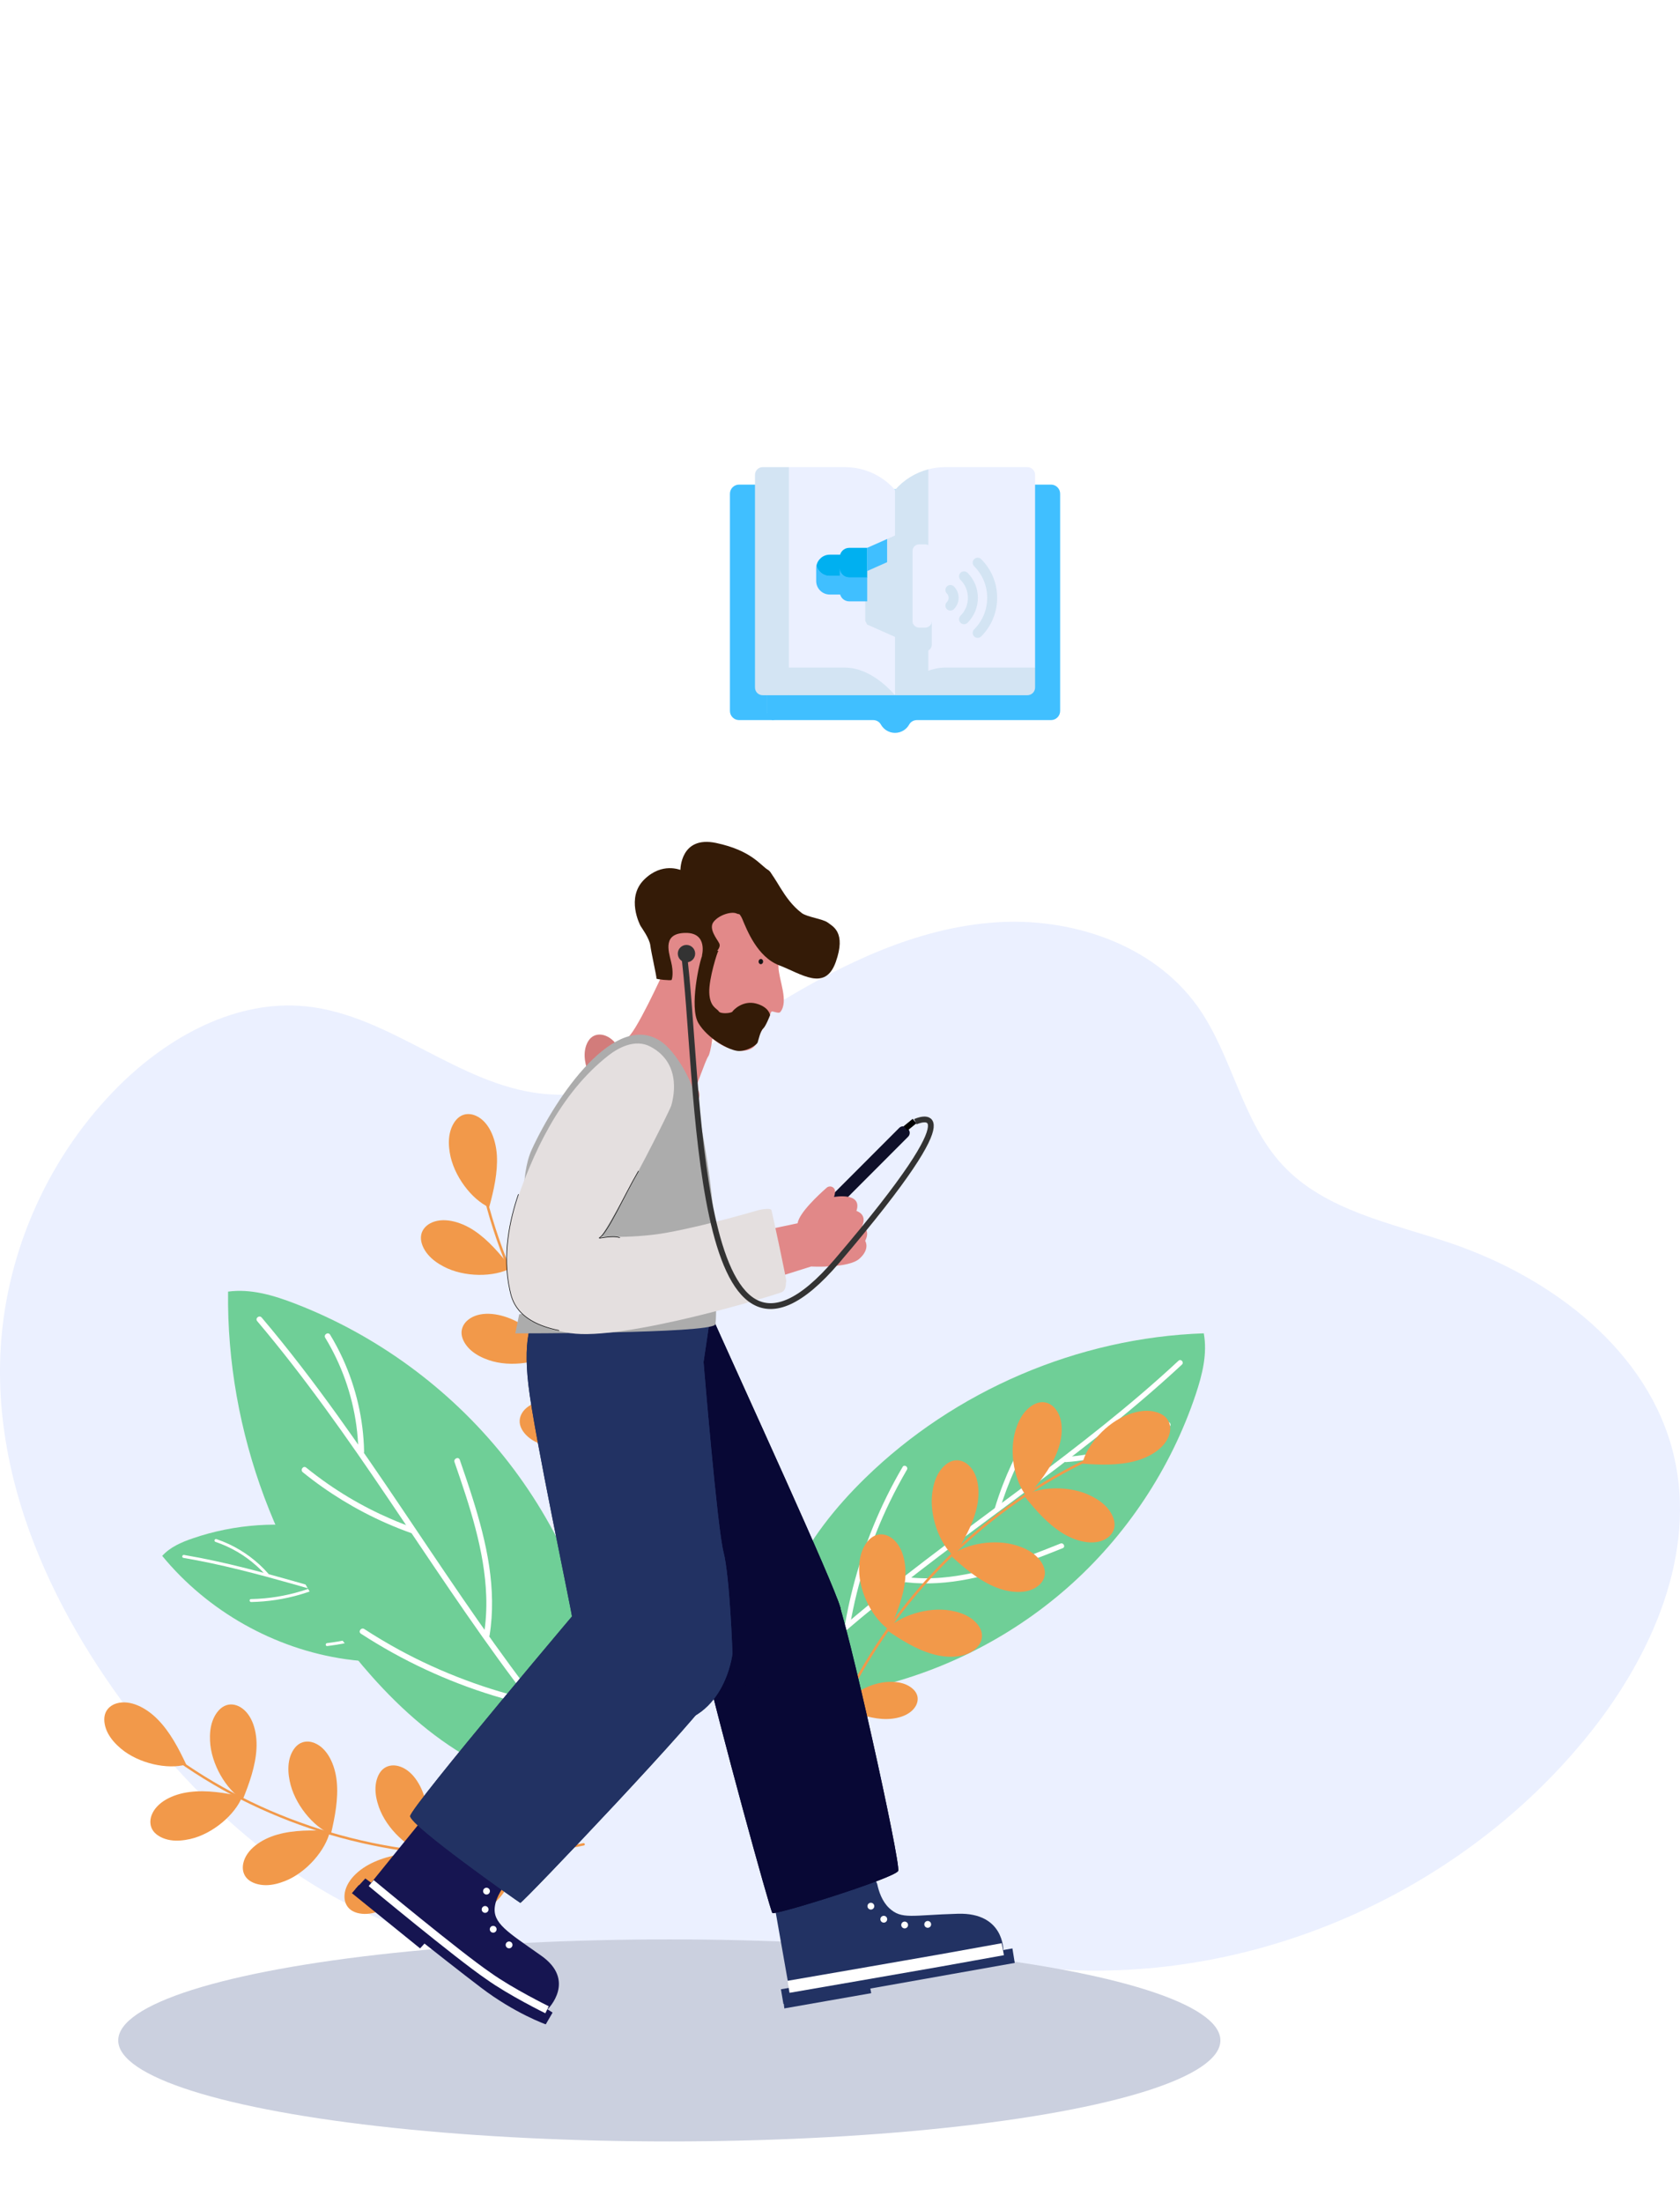 <svg width="290" height="380" viewBox="0 0 290 380" fill="none" xmlns="http://www.w3.org/2000/svg">
    <g clip-path="url(#clip0_1_21)">
        <path
            d="M92.922 335.488C67.101 337.804 43.324 320.714 26.768 300.783C10.736 281.486 -1.411 257.361 0.132 232.328C1.174 215.503 8.59 199.148 20.565 187.27C29.141 178.764 40.841 172.355 52.863 173.599C67.336 175.093 79.076 187.097 93.541 188.663C108.272 190.251 121.586 180.829 134.234 173.122C145.622 166.181 158.027 160.202 171.317 159.146C184.616 158.089 198.979 162.769 206.725 173.615C212.755 182.066 214.314 193.334 221.378 200.948C228.755 208.891 240.26 210.996 250.527 214.486C268.015 220.441 284.673 233.118 288.934 251.077C292.92 267.886 285.222 285.477 274.43 298.968C253.997 324.501 221.573 340.027 188.845 339.933C182.117 339.917 175.241 339.236 169.14 336.404"
            fill="#EBF0FF" />
        <path
            d="M127.793 263.026C123.465 260.673 119.347 257.949 115.486 254.901C111.663 251.881 108.088 248.547 104.808 244.946C101.491 241.308 98.459 237.402 95.771 233.278C93.102 229.182 90.756 224.876 88.783 220.409C86.809 215.941 85.208 211.302 84.007 206.568C83.854 205.978 83.711 205.387 83.578 204.796C83.511 204.53 83.111 204.663 83.168 204.93C84.274 209.74 85.799 214.455 87.715 219.018C89.612 223.543 91.881 227.915 94.484 232.068C97.087 236.231 100.032 240.174 103.264 243.87C106.524 247.585 110.08 251.043 113.894 254.177C117.688 257.291 121.74 260.092 126.001 262.531C126.525 262.835 127.059 263.131 127.603 263.416C127.841 263.54 128.032 263.159 127.793 263.026Z"
            fill="#F2994A" />
        <path
            d="M84.435 208.273C81.413 206.892 78.286 202.825 77.638 198.843C77.457 197.748 77.399 196.576 77.657 195.442C77.914 194.299 78.515 193.185 79.373 192.613C80.259 192.023 81.289 192.08 82.156 192.471C84.34 193.442 85.579 196.3 85.77 199.272C85.941 202.234 85.245 205.311 84.435 208.273Z"
            fill="#F2994A" />
        <path
            d="M88.22 218.742C85.303 220.323 80.165 220.371 76.59 218.485C75.608 217.97 74.635 217.313 73.882 216.418C73.119 215.532 72.595 214.379 72.662 213.351C72.729 212.284 73.396 211.503 74.225 211.045C76.323 209.893 79.345 210.626 81.833 212.265C84.302 213.903 86.342 216.313 88.22 218.742Z"
            fill="#F2994A" />
        <path
            d="M87.924 219.209C86.885 216.056 87.743 210.998 90.231 207.816C90.918 206.94 91.728 206.101 92.739 205.511C93.749 204.92 94.979 204.606 95.98 204.854C97.019 205.101 97.677 205.901 97.972 206.797C98.745 209.064 97.477 211.912 95.427 214.065C93.377 216.208 90.641 217.789 87.924 219.209Z"
            fill="#F2994A" />
        <path
            d="M95.876 233.097C93.235 235.097 88.163 235.935 84.35 234.611C83.301 234.249 82.243 233.744 81.356 232.982C80.47 232.22 79.774 231.163 79.678 230.134C79.583 229.077 80.117 228.191 80.87 227.62C82.767 226.153 85.865 226.429 88.573 227.667C91.271 228.905 93.645 230.982 95.876 233.097Z"
            fill="#F2994A" />
        <path
            d="M95.646 233.602C94.14 230.649 94.216 225.515 96.19 221.99C96.733 221.019 97.41 220.066 98.316 219.333C99.221 218.599 100.394 218.104 101.423 218.189C102.482 218.275 103.254 218.971 103.692 219.799C104.798 221.923 103.988 224.924 102.291 227.363C100.585 229.811 98.125 231.782 95.646 233.602Z"
            fill="#F2994A" />
        <path
            d="M106.229 246.433C103.893 248.785 98.993 250.319 95.028 249.557C93.941 249.347 92.816 248.995 91.834 248.366C90.852 247.738 90.013 246.785 89.775 245.785C89.527 244.747 89.937 243.804 90.594 243.127C92.263 241.413 95.38 241.241 98.231 242.089C101.081 242.937 103.731 244.651 106.229 246.433Z"
            fill="#F2994A" />
        <path
            d="M106.076 246.966C104.169 244.251 103.521 239.165 104.98 235.402C105.38 234.364 105.923 233.325 106.715 232.468C107.516 231.611 108.593 230.954 109.622 230.896C110.69 230.839 111.548 231.411 112.092 232.173C113.483 234.116 113.102 237.212 111.767 239.86C110.433 242.518 108.278 244.823 106.076 246.966Z"
            fill="#F2994A" />
        <path
            d="M117.802 256.644C116.363 258.873 112.778 260.873 109.556 260.921C108.669 260.93 107.735 260.845 106.867 260.511C105.99 260.178 105.18 259.568 104.827 258.825C104.465 258.054 104.627 257.244 105.037 256.615C106.067 254.996 108.469 254.358 110.833 254.558C113.198 254.758 115.552 255.663 117.802 256.644Z"
            fill="#F2994A" />
        <path
            d="M117.773 257.092C115.838 255.282 114.494 251.405 115.018 248.223C115.161 247.347 115.409 246.452 115.895 245.651C116.382 244.851 117.116 244.156 117.916 243.946C118.736 243.727 119.508 244.032 120.061 244.547C121.472 245.842 121.682 248.319 121.062 250.614C120.452 252.9 119.137 255.053 117.773 257.092Z"
            fill="#F2994A" />
        <path
            d="M82.329 280.268C79.54 283.226 75.726 285.112 71.756 285.988C67.785 286.865 63.65 286.779 59.624 286.2C47.368 284.431 35.863 277.952 28 268.389C29.363 266.879 31.313 266.034 33.239 265.376C40.538 262.865 48.511 262.332 56.084 263.835C63.658 265.337 70.816 268.89 76.596 274C78.233 275.44 81.31 278.359 82.329 280.268Z"
            fill="#6FCF97" />
        <path
            d="M31.657 268.734C38.087 269.821 44.4 271.504 50.673 273.272C56.946 275.049 63.203 276.919 69.555 278.398C73.103 279.227 76.682 279.932 80.3 280.424C80.621 280.471 80.723 279.971 80.402 279.924C73.949 279.039 67.605 277.482 61.324 275.753C55.027 274.023 48.785 272.114 42.457 270.518C38.917 269.626 35.354 268.835 31.759 268.225C31.438 268.178 31.336 268.679 31.657 268.734Z"
            fill="white" />
        <path
            d="M72.022 278.578C70.135 279.564 68.177 280.417 66.172 281.129C64.167 281.841 62.107 282.42 60.024 282.85C58.841 283.093 57.651 283.289 56.453 283.437C56.132 283.476 56.163 283.985 56.492 283.946C58.638 283.68 60.768 283.265 62.859 282.702C64.942 282.138 66.994 281.434 68.983 280.581C70.111 280.096 71.223 279.572 72.312 279C72.437 278.938 72.453 278.75 72.382 278.648C72.288 278.523 72.139 278.515 72.022 278.578Z"
            fill="white" />
        <path
            d="M65.271 276.731C64.214 274.97 62.835 273.429 61.3 272.075C59.742 270.705 58.027 269.516 56.272 268.405C55.278 267.779 54.267 267.168 53.257 266.566C52.975 266.402 52.748 266.855 53.03 267.02C54.792 268.068 56.547 269.125 58.222 270.306C59.883 271.472 61.457 272.771 62.82 274.282C63.579 275.127 64.269 276.042 64.848 277.013C65.02 277.294 65.443 277.013 65.271 276.731Z"
            fill="white" />
        <path
            d="M54.04 273.781C51.362 274.79 48.566 275.44 45.715 275.706C44.916 275.784 44.118 275.823 43.319 275.839C42.99 275.847 43.029 276.355 43.358 276.348C46.24 276.293 49.114 275.855 51.879 275.041C52.662 274.814 53.445 274.548 54.213 274.258C54.51 274.149 54.346 273.671 54.04 273.781Z"
            fill="white" />
        <path
            d="M46.31 271.449C44.439 269.32 42.136 267.599 39.575 266.386C38.855 266.049 38.111 265.752 37.359 265.494C37.046 265.392 36.889 265.869 37.202 265.979C39.81 266.855 42.23 268.264 44.274 270.103C44.862 270.627 45.41 271.191 45.935 271.785C46.154 272.036 46.53 271.691 46.31 271.449Z"
            fill="white" />
        <path
            d="M133.393 292.9C132.25 285.872 133.675 278.564 136.683 272.108C139.69 265.652 144.209 259.986 149.307 255.01C164.814 239.852 186.109 230.743 207.795 230C208.445 233.506 207.544 237.113 206.416 240.494C202.132 253.319 194.394 264.979 184.229 273.908C174.063 282.836 161.501 289.01 148.227 291.616C144.491 292.344 137.145 293.51 133.393 292.9Z"
            fill="#6FCF97" />
        <path
            d="M203.432 234.726C195.06 242.513 186.007 249.501 176.851 256.34C167.696 263.179 158.431 269.885 149.597 277.139C144.663 281.193 139.87 285.426 135.328 289.918C134.921 290.317 135.508 290.99 135.915 290.583C144.029 282.547 152.941 275.387 162.034 268.493C171.15 261.583 180.454 254.931 189.421 247.826C194.434 243.859 199.336 239.742 204.02 235.392C204.443 235 203.855 234.335 203.432 234.726Z"
            fill="white" />
        <path
            d="M146.731 280.363C147.365 276.686 148.266 273.055 149.409 269.502C150.553 265.949 151.939 262.475 153.568 259.118C154.492 257.216 155.487 255.354 156.552 253.531C156.841 253.038 156.097 252.545 155.808 253.045C153.889 256.316 152.205 259.72 150.764 263.234C149.323 266.732 148.125 270.339 147.193 274.002C146.66 276.083 146.214 278.188 145.846 280.309C145.807 280.543 146.042 280.77 146.261 280.778C146.519 280.794 146.684 280.598 146.731 280.363Z"
            fill="white" />
        <path
            d="M156.489 272.953C160.06 273.352 163.686 273.078 167.203 272.382C170.774 271.677 174.259 270.551 177.674 269.299C179.608 268.586 181.527 267.827 183.446 267.06C183.978 266.849 183.587 266.051 183.054 266.262C179.718 267.593 176.374 268.915 172.943 269.979C169.552 271.036 166.059 271.857 162.512 272.147C160.522 272.311 158.525 272.288 156.544 272.061C155.98 271.998 155.925 272.882 156.489 272.953Z"
            fill="white" />
        <path
            d="M172.56 260.464C174.009 255.675 176.084 251.081 178.747 246.84C179.491 245.651 180.282 244.492 181.112 243.366C181.449 242.904 180.705 242.419 180.368 242.88C177.376 246.95 174.933 251.41 173.108 256.121C172.591 257.459 172.129 258.82 171.714 260.19C171.549 260.73 172.395 261.012 172.56 260.464Z"
            fill="white" />
        <path
            d="M184.041 252.208C188.998 251.872 193.846 250.502 198.263 248.233C199.509 247.591 200.707 246.879 201.866 246.097C202.344 245.776 201.835 245.04 201.357 245.361C197.363 248.053 192.812 249.923 188.082 250.8C186.727 251.05 185.357 251.222 183.978 251.316C183.399 251.355 183.469 252.247 184.041 252.208Z"
            fill="white" />
        <path
            d="M104.405 239.878C103.309 235.989 102.557 232.006 102.134 227.983C101.719 224.008 101.633 219.994 101.868 215.995C102.103 211.957 102.674 207.943 103.559 203.991C104.436 200.071 105.627 196.228 107.131 192.504C108.634 188.779 110.443 185.179 112.542 181.759C112.801 181.337 113.075 180.907 113.341 180.492C113.466 180.304 113.153 180.14 113.028 180.327C110.827 183.739 108.924 187.339 107.342 191.072C105.768 194.781 104.491 198.615 103.536 202.536C102.58 206.456 101.938 210.447 101.625 214.469C101.304 218.515 101.312 222.584 101.656 226.63C101.993 230.644 102.666 234.635 103.677 238.532C103.802 239.017 103.935 239.502 104.068 239.98C104.131 240.206 104.468 240.097 104.405 239.878Z"
            fill="#D27C7B" />
        <path
            d="M111.79 183.004C110.866 180.437 111.469 176.266 113.443 173.606C113.983 172.87 114.641 172.166 115.456 171.665C116.27 171.156 117.273 170.875 118.103 171.055C118.956 171.234 119.512 171.876 119.787 172.604C120.468 174.451 119.489 176.814 117.852 178.622C116.215 180.429 113.999 181.783 111.79 183.004Z"
            fill="#D27C7B" />
        <path
            d="M107.796 191.228C105.196 190.414 102.22 187.425 101.28 184.248C101.022 183.371 100.849 182.425 100.943 181.47C101.03 180.515 101.413 179.545 102.048 178.989C102.713 178.418 103.559 178.363 104.295 178.582C106.175 179.154 107.483 181.353 107.937 183.755C108.407 186.149 108.156 188.732 107.796 191.228Z"
            fill="#D27C7B" />
        <path
            d="M107.35 191.314C108.611 188.896 112.08 186.502 115.377 186.142C116.286 186.04 117.249 186.04 118.173 186.298C119.097 186.556 119.99 187.096 120.421 187.824C120.867 188.575 120.773 189.42 120.421 190.109C119.528 191.862 117.132 192.754 114.688 192.777C112.245 192.809 109.746 192.104 107.35 191.314Z"
            fill="#D27C7B" />
        <path
            d="M103.732 203.952C101.037 203.545 97.638 201.041 96.229 198.044C95.837 197.222 95.532 196.307 95.469 195.352C95.414 194.397 95.634 193.38 96.182 192.73C96.746 192.065 97.576 191.878 98.343 191.987C100.293 192.261 101.915 194.241 102.729 196.541C103.559 198.842 103.708 201.432 103.732 203.952Z"
            fill="#D27C7B" />
        <path
            d="M103.309 204.108C104.186 201.526 107.248 198.631 110.451 197.77C111.328 197.535 112.284 197.387 113.239 197.496C114.195 197.606 115.158 198.013 115.691 198.662C116.247 199.335 116.286 200.188 116.043 200.924C115.424 202.794 113.192 204.038 110.78 204.437C108.376 204.844 105.799 204.531 103.309 204.108Z"
            fill="#D27C7B" />
        <path
            d="M101.813 217.693C99.087 217.67 95.375 215.666 93.55 212.896C93.049 212.137 92.611 211.276 92.423 210.337C92.227 209.398 92.313 208.358 92.759 207.645C93.229 206.91 94.02 206.605 94.796 206.605C96.761 206.605 98.649 208.334 99.784 210.494C100.92 212.654 101.429 215.197 101.813 217.693Z"
            fill="#D27C7B" />
        <path
            d="M101.413 217.904C101.915 215.228 104.546 211.926 107.6 210.627C108.438 210.267 109.363 209.993 110.318 209.97C111.281 209.946 112.284 210.212 112.91 210.783C113.552 211.37 113.709 212.208 113.576 212.974C113.231 214.907 111.187 216.457 108.861 217.192C106.535 217.92 103.935 217.967 101.413 217.904Z"
            fill="#D27C7B" />
        <path
            d="M102.439 230.347C100.301 230.777 97.067 229.814 95.195 227.952C94.678 227.436 94.2 226.841 93.895 226.137C93.59 225.432 93.48 224.611 93.723 223.977C93.965 223.319 94.537 222.96 95.148 222.826C96.683 222.506 98.445 223.546 99.683 225.057C100.912 226.559 101.727 228.461 102.439 230.347Z"
            fill="#D27C7B" />
        <path
            d="M102.157 230.581C102.11 228.406 103.63 225.393 105.799 223.875C106.394 223.46 107.068 223.093 107.82 222.913C108.564 222.74 109.402 222.78 109.981 223.124C110.584 223.484 110.843 224.11 110.858 224.728C110.905 226.301 109.566 227.843 107.859 228.797C106.159 229.752 104.139 230.221 102.157 230.581Z"
            fill="#D27C7B" />
        <path
            d="M141.355 305.497C142.832 300.801 144.72 296.247 146.979 291.866C149.21 287.541 151.803 283.398 154.711 279.483C157.647 275.529 160.907 271.815 164.435 268.385C167.943 264.985 171.718 261.851 175.732 259.06C179.745 256.269 183.988 253.802 188.411 251.725C188.964 251.468 189.517 251.211 190.07 250.963C190.327 250.849 190.108 250.477 189.86 250.592C185.341 252.602 181.004 255.002 176.895 257.745C172.815 260.47 168.963 263.537 165.379 266.89C161.794 270.243 158.476 273.882 155.473 277.768C152.451 281.673 149.734 285.827 147.389 290.17C145.054 294.485 143.08 299 141.507 303.639C141.307 304.22 141.126 304.792 140.935 305.373C140.859 305.64 141.269 305.754 141.355 305.497Z"
            fill="#F2994A" />
        <path
            d="M186.829 252.478C187.601 249.249 190.995 245.4 194.78 244C195.819 243.619 196.954 243.333 198.126 243.362C199.299 243.39 200.509 243.771 201.234 244.505C201.987 245.257 202.121 246.286 201.911 247.201C201.377 249.534 198.803 251.287 195.924 252.04C193.045 252.802 189.889 252.706 186.829 252.478Z"
            fill="#F2994A" />
        <path
            d="M177.267 258.193C175.16 255.631 174.121 250.601 175.294 246.743C175.618 245.676 176.076 244.6 176.8 243.686C177.525 242.771 178.564 242.038 179.584 241.895C180.642 241.752 181.538 242.257 182.148 242.981C183.683 244.819 183.54 247.925 182.406 250.668C181.271 253.43 179.298 255.888 177.267 258.193Z"
            fill="#F2994A" />
        <path
            d="M176.752 257.993C179.65 256.374 184.779 256.24 188.383 258.069C189.374 258.574 190.356 259.212 191.128 260.089C191.901 260.965 192.444 262.108 192.396 263.137C192.349 264.204 191.691 264.994 190.871 265.471C188.793 266.661 185.752 265.966 183.244 264.366C180.747 262.775 178.668 260.393 176.752 257.993Z"
            fill="#F2994A" />
        <path
            d="M164.636 268.452C162.157 266.242 160.374 261.432 160.937 257.441C161.089 256.345 161.375 255.212 161.957 254.192C162.538 253.173 163.444 252.287 164.435 252.001C165.455 251.697 166.428 252.068 167.133 252.687C168.935 254.269 169.269 257.364 168.563 260.251C167.867 263.137 166.294 265.861 164.636 268.452Z"
            fill="#F2994A" />
        <path
            d="M164.102 268.328C166.714 266.28 171.766 265.375 175.608 266.633C176.666 266.976 177.725 267.461 178.63 268.214C179.526 268.966 180.241 270.014 180.356 271.033C180.47 272.091 179.946 272.977 179.202 273.567C177.334 275.063 174.226 274.834 171.499 273.643C168.773 272.443 166.361 270.414 164.102 268.328Z"
            fill="#F2994A" />
        <path
            d="M153.519 281.169C150.754 279.33 148.314 274.815 148.304 270.786C148.304 269.681 148.428 268.509 148.857 267.423C149.286 266.337 150.058 265.337 151.002 264.908C151.975 264.47 152.985 264.689 153.767 265.204C155.769 266.518 156.532 269.528 156.246 272.491C155.969 275.444 154.787 278.368 153.519 281.169Z"
            fill="#F2994A" />
        <path
            d="M152.967 281.121C155.264 278.73 160.145 277.12 164.121 277.825C165.217 278.016 166.332 278.349 167.333 278.968C168.325 279.587 169.183 280.521 169.431 281.521C169.698 282.55 169.297 283.502 168.649 284.188C167.009 285.931 163.892 286.151 161.032 285.341C158.172 284.541 155.493 282.864 152.967 281.121Z"
            fill="#F2994A" />
        <path
            d="M145.702 294.476C143.242 293.485 140.583 290.361 139.925 287.208C139.744 286.341 139.648 285.408 139.81 284.493C139.973 283.579 140.411 282.664 141.078 282.169C141.765 281.664 142.594 281.674 143.29 281.95C145.073 282.645 146.169 284.884 146.427 287.246C146.684 289.599 146.245 292.075 145.702 294.476Z"
            fill="#F2994A" />
        <path
            d="M145.263 294.523C146.674 292.275 150.221 290.218 153.443 290.123C154.33 290.094 155.264 290.17 156.141 290.485C157.018 290.808 157.838 291.399 158.2 292.142C158.572 292.904 158.419 293.714 158.029 294.361C157.028 295.99 154.635 296.667 152.261 296.514C149.897 296.352 147.532 295.476 145.263 294.523Z"
            fill="#F2994A" />
        <path
            d="M100.69 317.94C95.866 318.95 90.966 319.55 86.047 319.731C81.175 319.912 76.294 319.693 71.461 319.084C66.57 318.474 61.737 317.455 57.008 316.064C52.318 314.683 47.732 312.93 43.328 310.806C38.924 308.682 34.691 306.196 30.706 303.366C30.21 303.014 29.714 302.652 29.228 302.29C29.009 302.128 28.78 302.49 29.009 302.652C32.975 305.595 37.198 308.196 41.612 310.425C45.997 312.635 50.554 314.492 55.235 315.969C59.916 317.445 64.721 318.541 69.583 319.255C74.473 319.969 79.421 320.293 84.369 320.198C89.279 320.112 94.179 319.617 99.003 318.703C99.603 318.588 100.204 318.474 100.795 318.341C101.062 318.302 100.966 317.883 100.69 317.94Z"
            fill="#F2994A" />
        <path
            d="M32.145 304.376C28.951 305.291 23.927 304.224 20.848 301.614C20 300.899 19.199 300.042 18.646 299.013C18.093 297.985 17.835 296.737 18.112 295.746C18.407 294.717 19.227 294.098 20.133 293.831C22.43 293.155 25.224 294.527 27.293 296.67C29.371 298.804 30.839 301.604 32.145 304.376Z"
            fill="#F2994A" />
        <path
            d="M41.821 309.892C40.62 312.987 36.749 316.35 32.812 317.236C31.725 317.474 30.562 317.607 29.409 317.426C28.255 317.245 27.102 316.702 26.482 315.883C25.843 315.035 25.843 313.997 26.168 313.121C27.016 310.882 29.79 309.482 32.745 309.12C35.701 308.749 38.818 309.263 41.821 309.892Z"
            fill="#F2994A" />
        <path
            d="M41.898 310.444C39.057 308.72 36.425 304.31 36.254 300.28C36.206 299.175 36.282 298.004 36.673 296.899C37.064 295.794 37.789 294.756 38.714 294.298C39.667 293.813 40.687 294.003 41.488 294.479C43.547 295.708 44.434 298.69 44.272 301.652C44.109 304.624 43.051 307.596 41.898 310.444Z"
            fill="#F2994A" />
        <path
            d="M56.969 315.855C56.254 319.093 52.937 323.008 49.181 324.485C48.151 324.885 47.017 325.199 45.844 325.19C44.671 325.18 43.461 324.828 42.717 324.113C41.954 323.37 41.792 322.351 41.992 321.427C42.488 319.084 45.024 317.274 47.884 316.464C50.744 315.655 53.9 315.683 56.969 315.855Z"
            fill="#F2994A" />
        <path
            d="M57.122 316.378C54.052 315.111 50.782 311.149 50.001 307.196C49.781 306.11 49.686 304.938 49.896 303.795C50.105 302.642 50.677 301.509 51.516 300.909C52.384 300.29 53.413 300.309 54.291 300.671C56.512 301.566 57.846 304.386 58.133 307.339C58.419 310.291 57.827 313.397 57.122 316.378Z"
            fill="#F2994A" />
        <path
            d="M73.51 319.293C73.262 322.598 70.526 326.942 67.018 328.933C66.055 329.476 64.978 329.942 63.815 330.095C62.652 330.257 61.403 330.076 60.564 329.466C59.706 328.838 59.401 327.847 59.468 326.913C59.63 324.522 61.88 322.379 64.606 321.179C67.314 319.969 70.45 319.56 73.51 319.293Z"
            fill="#F2994A" />
        <path
            d="M73.739 319.798C70.526 318.969 66.732 315.512 65.397 311.701C65.035 310.653 64.768 309.51 64.816 308.348C64.864 307.177 65.264 305.976 66.008 305.262C66.78 304.529 67.809 304.405 68.725 304.633C71.051 305.214 72.767 307.805 73.472 310.701C74.168 313.587 74.016 316.74 73.739 319.798Z"
            fill="#F2994A" />
        <path
            d="M88.954 319.56C89.307 322.189 87.877 326.037 85.456 328.161C84.788 328.742 84.025 329.285 83.139 329.6C82.262 329.914 81.242 329.981 80.498 329.638C79.726 329.285 79.326 328.561 79.221 327.818C78.954 325.923 80.365 323.875 82.3 322.494C84.216 321.103 86.6 320.265 88.954 319.56Z"
            fill="#F2994A" />
        <path
            d="M89.211 319.912C86.561 319.788 83.024 317.712 81.356 314.949C80.898 314.187 80.507 313.34 80.355 312.425C80.202 311.501 80.317 310.501 80.784 309.815C81.27 309.11 82.052 308.853 82.805 308.882C84.721 308.948 86.485 310.701 87.505 312.844C88.525 314.988 88.925 317.483 89.211 319.912Z"
            fill="#F2994A" />
        <path
            d="M105.517 308.834C97.631 309.734 89.572 307.762 82.539 304.084C75.506 300.406 69.437 295.077 64.158 289.146C48.087 271.101 39.065 246.952 39.371 222.803C43.31 222.263 47.281 223.46 50.985 224.892C65.043 230.323 77.621 239.541 87.034 251.31C96.448 263.08 102.666 277.369 104.867 292.276C105.478 296.462 106.394 304.695 105.517 308.834Z"
            fill="#6FCF97" />
        <path
            d="M44.399 227.897C52.63 237.616 59.944 248.055 67.071 258.588C74.206 269.129 81.192 279.787 88.812 289.983C93.073 295.68 97.529 301.236 102.298 306.518C102.721 306.987 103.504 306.369 103.074 305.9C94.553 296.454 87.042 286.164 79.845 275.694C72.632 265.2 65.701 254.503 58.261 244.158C54.102 238.375 49.779 232.71 45.174 227.279C44.759 226.786 43.983 227.404 44.399 227.897Z"
            fill="white" />
        <path
            d="M92.25 293.34C88.186 292.44 84.192 291.251 80.299 289.787C76.407 288.332 72.608 286.61 68.951 284.623C66.883 283.496 64.855 282.291 62.881 281.007C62.349 280.663 61.761 281.461 62.302 281.813C65.85 284.114 69.554 286.172 73.384 287.956C77.206 289.74 81.153 291.259 85.194 292.495C87.489 293.199 89.807 293.802 92.148 294.326C92.407 294.381 92.665 294.13 92.697 293.888C92.72 293.598 92.517 293.403 92.25 293.34Z"
            fill="white" />
        <path
            d="M84.513 282.095C85.147 278.143 85.029 274.106 84.442 270.154C83.839 266.139 82.774 262.211 81.552 258.353C80.863 256.162 80.119 253.987 79.367 251.819C79.156 251.217 78.247 251.608 78.459 252.21C79.767 255.99 81.059 259.777 82.069 263.643C83.072 267.47 83.8 271.39 83.933 275.358C84.011 277.572 83.878 279.802 83.526 281.986C83.424 282.619 84.411 282.729 84.513 282.095Z"
            fill="white" />
        <path
            d="M71.449 263.573C66.186 261.71 61.182 259.159 56.6 255.974C55.316 255.082 54.063 254.143 52.849 253.157C52.356 252.758 51.768 253.556 52.269 253.963C56.639 257.5 61.487 260.458 66.633 262.728C68.097 263.377 69.585 263.964 71.097 264.496C71.692 264.715 72.052 263.784 71.449 263.573Z"
            fill="white" />
        <path
            d="M62.85 250.371C62.74 244.847 61.464 239.377 59.169 234.353C58.519 232.937 57.791 231.567 56.984 230.237C56.655 229.689 55.809 230.214 56.138 230.761C58.926 235.339 60.767 240.496 61.503 245.809C61.715 247.335 61.832 248.861 61.863 250.403C61.871 251.044 62.866 251.013 62.85 250.371Z"
            fill="white" />
        <g clip-path="url(#clip1_1_21)">
            <path
                d="M181.428 83.594H178.675L176.911 84.412H132.367V122.746C132.367 123.396 132.755 123.957 133.31 124.215H150.734C151.278 124.215 151.79 124.5 152.054 124.977C152.531 125.837 153.447 126.419 154.5 126.419C155.553 126.419 156.469 125.837 156.946 124.977C157.209 124.5 157.722 124.215 158.266 124.215H181.427C182.292 124.215 183 123.507 183 122.643V85.167C183 84.302 182.292 83.594 181.428 83.594Z"
                fill="#40BFFF" />
            <path
                d="M132.414 122.643V85.167C132.414 84.894 132.485 84.636 132.609 84.412H131.724L130.325 83.594H127.572C126.708 83.594 126 84.302 126 85.167V122.643C126 123.507 126.708 124.215 127.572 124.215H133.987C133.122 124.215 132.414 123.507 132.414 122.643Z"
                fill="#40BFFF" />
            <path
                d="M177.347 80.581H163.144C162.155 80.581 161.181 80.709 160.243 80.954L159.708 81.884V117.304L160.846 116.73H176.987L178.675 115.157V81.909C178.675 81.175 178.081 80.581 177.347 80.581Z"
                fill="#EBF0FF" />
            <path
                d="M160.243 80.954C158.036 81.532 156.028 82.759 154.5 84.511L153.132 84.847V117.542L154.5 119.927L160.243 117.034V80.954Z"
                fill="#D3E4F3" />
            <path
                d="M154.5 92.371V84.511C152.322 82.014 149.17 80.581 145.856 80.581H136.171L135.451 81.368V116.348H147.654L154.5 119.927V105.868L149.693 103.736V94.502L154.5 92.371Z"
                fill="#EBF0FF" />
            <path
                d="M136.17 80.581H131.653C130.919 80.581 130.325 81.175 130.325 81.909V115.157L131.897 116.348H136.17V80.581H136.17Z"
                fill="#D3E4F3" />
            <path
                d="M143.228 99.387H145.083L145.334 99.27V96.067L145.025 95.68H143.224C142.065 95.68 141.098 96.538 140.922 97.65C141.213 98.65 142.137 99.387 143.228 99.387Z"
                fill="#00B0F0" />
            <path
                d="M143.224 99.332C142.115 99.332 141.182 98.548 140.948 97.506C140.911 97.67 140.89 97.84 140.89 98.014V100.224C140.89 101.508 141.941 102.558 143.224 102.558H145.026L145.334 102.413V99.188L145.026 99.332H143.224Z"
                fill="#40BFFF" />
            <path
                d="M135.451 118.756L136.17 119.927H154.5C152.322 117.43 149.17 115.157 145.856 115.157H135.451V118.756Z"
                fill="#D3E4F3" />
            <path
                d="M136.17 115.157H130.325V118.599C130.325 119.333 130.919 119.927 131.653 119.927H136.171V115.157H136.17Z"
                fill="#D3E4F3" />
            <path
                d="M163.144 115.157C161.966 115.157 160.809 115.445 159.708 115.928V119.158L160.243 119.927H177.347C178.081 119.927 178.675 119.333 178.675 118.599V115.157H163.144Z"
                fill="#D3E4F3" />
            <path d="M160.243 115.71C158.036 116.534 156.028 118.175 154.5 119.927H160.243V115.71Z" fill="#D3E4F3" />
            <g filter="url(#filter0_d_1_21)">
                <path
                    d="M163.447 101.074C163.111 100.738 163.111 100.194 163.447 99.858C163.645 99.66 163.753 99.398 163.753 99.119C163.753 98.84 163.645 98.578 163.447 98.38C163.111 98.044 163.111 97.5 163.447 97.164C163.783 96.828 164.328 96.828 164.664 97.164C165.186 97.686 165.474 98.38 165.474 99.119C165.474 99.858 165.186 100.552 164.664 101.074C164.328 101.41 163.783 101.41 163.447 101.074Z"
                    fill="#D3E4F3" />
            </g>
            <g filter="url(#filter1_d_1_21)">
                <path
                    d="M165.801 103.429C165.465 103.093 165.465 102.548 165.801 102.212C167.507 100.507 167.507 97.732 165.801 96.026C165.465 95.69 165.465 95.146 165.801 94.81C166.137 94.474 166.682 94.474 167.018 94.81C169.394 97.186 169.394 101.052 167.018 103.429C166.682 103.765 166.137 103.764 165.801 103.429Z"
                    fill="#D3E4F3" />
            </g>
            <g filter="url(#filter2_d_1_21)">
                <path
                    d="M168.155 105.783C167.819 105.447 167.819 104.902 168.155 104.566C169.608 103.114 170.408 101.179 170.408 99.119C170.408 97.059 169.608 95.125 168.155 93.672C167.819 93.336 167.819 92.792 168.155 92.456C168.491 92.12 169.036 92.12 169.372 92.456C171.149 94.233 172.128 96.599 172.128 99.119C172.128 101.639 171.149 104.005 169.372 105.783C169.036 106.118 168.491 106.119 168.155 105.783Z"
                    fill="#D3E4F3" />
            </g>
            <g filter="url(#filter3_d_1_21)">
                <path
                    d="M149.453 99.212L157.742 102.887L158.16 102.491V91.49L157.52 91.031L149.693 94.502L149.357 95.045V99.031L149.453 99.212Z"
                    fill="#D3E4F3" />
                <path
                    d="M149.693 99.175L149.357 98.54V103.102L149.693 103.736L157.52 107.207L158.16 106.6V102.038L157.52 102.645L149.693 99.175Z"
                    fill="#D3E4F3" />
                <path
                    d="M158.612 104.342H159.754C160.236 104.342 160.653 104.054 160.846 103.643V91.032C160.846 90.411 160.338 89.903 159.717 89.903H158.648C158.027 89.903 157.52 90.411 157.52 91.032V103.643C157.712 104.054 158.129 104.342 158.612 104.342Z"
                    fill="#EBF0FF" />
                <path
                    d="M159.717 104.264H158.648C158.027 104.264 157.52 103.756 157.52 103.135V107.207C157.52 107.827 158.027 108.335 158.648 108.335H159.717C160.338 108.335 160.846 107.827 160.846 107.207V103.135C160.846 103.756 160.338 104.264 159.717 104.264Z"
                    fill="#D3E4F3" />
            </g>
            <path
                d="M146.562 99.649H149.693V94.502H146.587C145.689 94.502 144.962 95.23 144.962 96.127V98.482C145.179 99.158 145.813 99.649 146.562 99.649Z"
                fill="#00B0F0" />
            <path
                d="M144.962 97.968V102.111C144.962 103.009 145.69 103.736 146.587 103.736H149.693V99.593H146.587C145.689 99.593 144.962 98.866 144.962 97.968Z"
                fill="#40BFFF" />
        </g>
        <ellipse cx="115.535" cy="351.971" rx="95.128" ry="17.424" fill="#CBD0DF" />
        <path
            d="M116.4 167.385C115.8 167.235 114.6 167.535 114.6 167.535C114.6 167.535 109.5 178.785 108.15 179.085C106.8 179.385 119.7 188.385 119.85 188.235C120 188.085 121.8 182.835 122.25 182.235C122.7 181.635 123.3 177.585 123 176.685C122.7 175.785 117 167.535 116.4 167.385Z"
            fill="#E28989" />
        <path
            d="M114.15 179.685C106.2 174.135 96 189.135 91.8 198.285C87.6 207.435 94.2 230.385 94.5 230.985C94.8 231.585 121.2 230.985 122.25 228.585C123.3 226.185 123.15 224.385 123.3 214.935C123.45 205.485 121.05 194.685 120.45 190.785C119.85 186.885 116.782 181.522 114.15 179.685Z"
            fill="#ACACAC" />
        <path
            d="M129.086 155.165C124.649 154.049 117.675 153.819 115.384 156.676C113.093 159.533 113.855 162.814 114.708 165.876C115.56 168.938 120.111 179.051 126.053 180.897C130.952 182.42 130.972 178.663 130.972 178.663C130.972 178.663 132.071 176.902 133.143 174.529C133.253 174.284 134.388 174.948 134.697 174.572C136.207 172.729 134.403 168.928 134.378 166.785C134.321 161.896 133.523 156.282 129.086 155.165Z"
            fill="#E28989" />
        <path
            d="M131.367 165.423C131.584 165.437 131.746 165.65 131.73 165.898C131.714 166.146 131.525 166.335 131.308 166.321C131.091 166.307 130.928 166.094 130.944 165.847C130.961 165.599 131.15 165.409 131.367 165.423Z"
            fill="#171616" />
        <path
            d="M132.427 150.047C130.979 149.201 122.925 148.224 123.739 151.885C124.552 155.546 127.337 156.629 128.118 158.484C128.899 160.339 130.694 165.068 134.507 166.519C138.321 167.971 142.424 171.1 144.263 165.959C146.102 160.818 143.763 159.812 142.904 159.154C142.045 158.497 139.34 158.206 138.403 157.504C135.107 155.034 133.875 150.893 132.427 150.047Z"
            fill="#341B07" />
        <path
            d="M123.62 145.413C117.467 144.11 117.46 149.972 117.455 150.047C117.45 150.121 114.315 148.639 111.181 151.741C108.047 154.844 110.448 159.51 110.583 159.744C110.719 159.979 112.113 161.874 112.259 163.086C112.406 164.298 113.4 168.647 113.315 168.792C113.23 168.937 115.845 169.182 115.929 169.038C116.014 168.893 116.312 167.785 115.835 165.875C115.359 163.965 114.427 160.973 118.338 160.927C122.249 160.882 121.162 164.87 121.162 164.87L123.611 164.203C123.611 164.203 124.488 163.433 124.158 162.735C123.827 162.037 122.218 160.204 123.2 158.99C124.181 157.776 126.325 157.165 127.199 157.597C128.072 158.03 133.375 157.399 133.757 156.147C134.14 154.894 133.88 150.818 132.576 150.057C131.273 149.295 129.773 146.717 123.62 145.413Z"
            fill="#341B07" />
        <path
            d="M123.997 164.04C124.112 164.01 121.851 163.524 121.289 164.652C120.727 165.781 118.964 173.783 120.554 176.48C122.145 179.177 126.026 181.309 127.568 181.297C129.11 181.285 130.645 180.22 130.784 179.816C130.923 179.411 131.25 177.854 131.728 177.435C132.207 177.015 132.933 175.108 132.933 175.108C132.933 175.108 132.761 173.707 130.508 173.109C128.254 172.51 126.603 174.206 126.434 174.496C126.264 174.786 124.374 174.963 124.069 174.454C123.764 173.946 122.539 173.716 122.436 171.266C122.332 168.817 123.882 164.07 123.997 164.04Z"
            fill="#341B07" />
        <path
            d="M133.611 328.242L136.201 342.935L170.519 336.885L173.19 336.414C173.19 336.414 173.34 329.893 165.35 330.121C157.361 330.348 155.654 331.166 153.488 329.142C152.257 327.991 151.692 326.25 151.438 325.061C151.283 324.339 150.595 323.867 149.869 323.994L134.715 326.666C133.974 326.796 133.48 327.502 133.611 328.242Z"
            fill="#223263" />
        <path
            d="M149.75 328.914C149.806 329.234 150.11 329.448 150.43 329.391C150.751 329.336 150.964 329.031 150.908 328.71C150.851 328.39 150.546 328.177 150.226 328.234C149.907 328.29 149.693 328.594 149.75 328.914Z"
            fill="white" />
        <path
            d="M151.977 331.167C152.033 331.487 152.339 331.7 152.658 331.644C152.979 331.588 153.192 331.283 153.136 330.962C153.079 330.642 152.775 330.429 152.454 330.486C152.135 330.542 151.921 330.847 151.977 331.167Z"
            fill="white" />
        <path
            d="M155.581 332.161C155.637 332.481 155.942 332.694 156.262 332.638C156.582 332.582 156.795 332.277 156.738 331.957C156.683 331.637 156.378 331.424 156.058 331.48C155.738 331.536 155.524 331.841 155.581 332.161Z"
            fill="white" />
        <path
            d="M159.563 332.057C159.619 332.377 159.924 332.59 160.244 332.534C160.564 332.477 160.777 332.172 160.721 331.852C160.664 331.533 160.36 331.319 160.04 331.376C159.72 331.432 159.506 331.736 159.563 332.057Z"
            fill="white" />
        <path d="M135.23 345.104L150.063 342.059L150.386 343.822L135.39 346.45L135.23 345.104Z" fill="#223263" />
        <path
            d="M134.804 343.151L135.233 345.684L164.44 340.504L175.167 338.601L174.763 336.102L164.145 337.975L134.804 343.151Z"
            fill="#223263" />
        <path
            d="M136.112 342.726C136.112 342.726 158.895 338.795 162.327 338.176C165.759 337.557 173.105 336.237 173.105 336.237"
            stroke="white" stroke-width="2.1" />
        <path
            d="M121.348 285.403C124.121 297.569 132.939 329.532 133.325 329.992C133.711 330.451 154.506 323.96 155.039 322.729C155.572 321.498 145.987 278.442 144.421 275.644C144.363 275.541 142.494 273.599 141.143 273.095C135.605 271.464 119.06 275.359 121.348 285.403Z"
            fill="#080835" />
        <path
            d="M121.348 285.403C124.121 297.569 132.939 329.532 133.325 329.992C133.711 330.451 154.506 323.96 155.039 322.729C155.572 321.498 145.987 278.442 144.421 275.644C144.363 275.541 142.494 273.599 141.143 273.095C135.605 271.464 119.06 275.359 121.348 285.403Z"
            fill="#080835" />
        <path
            d="M105.783 242.037C105.912 244.864 99.822 243.964 120.091 282.83C120.408 283.438 124.263 292.658 133.915 290.988C143.042 289.409 145.768 279.742 145.05 277.269C143.728 272.714 129.014 240.768 121.307 223.576C119.589 219.744 105.654 239.21 105.783 242.037Z"
            fill="#080835" />
        <path
            d="M105.783 242.037C105.912 244.864 99.822 243.964 120.091 282.83C120.408 283.438 124.263 292.658 133.915 290.988C143.042 289.409 145.768 279.742 145.05 277.269C143.728 272.714 129.014 240.768 121.307 223.576C119.589 219.744 105.654 239.21 105.783 242.037Z"
            fill="#080835" />
        <path
            d="M73.459 313.215L64.056 324.797C64.056 324.797 85.457 341.049 86.956 341.98C88.584 342.99 94.575 346.552 94.575 346.552C94.575 346.552 99.583 341.617 93.348 337.3C87.647 333.267 84.942 331.755 85.439 328.761C85.7 327.116 86.81 325.57 87.542 324.599C87.987 324.01 87.893 323.18 87.32 322.715L75.374 313.016C74.79 312.542 73.933 312.631 73.459 313.215Z"
            fill="#161551" />
        <path
            d="M61.391 325.848C61.391 325.848 76.805 338.151 82.989 342.833C88.89 347.33 94.209 349.199 94.209 349.199L95.387 347.169C95.387 347.169 90.976 344.385 85.193 340.24C79.534 336.167 63.06 324.031 63.06 324.031L61.391 325.848Z"
            fill="#161551" />
        <path
            d="M83.524 325.848C83.319 326.1 83.358 326.471 83.61 326.675C83.862 326.88 84.232 326.842 84.437 326.589C84.642 326.337 84.603 325.967 84.351 325.762C84.099 325.557 83.728 325.596 83.524 325.848Z"
            fill="white" />
        <path
            d="M83.281 329.007C83.077 329.259 83.115 329.63 83.367 329.834C83.62 330.039 83.99 330.001 84.195 329.748C84.4 329.496 84.361 329.126 84.109 328.921C83.857 328.716 83.486 328.755 83.281 329.007Z"
            fill="white" />
        <path
            d="M84.677 332.427C84.473 332.68 84.511 333.05 84.763 333.254C85.015 333.459 85.386 333.421 85.59 333.168C85.795 332.917 85.757 332.546 85.504 332.342C85.252 332.137 84.882 332.175 84.677 332.427Z"
            fill="white" />
        <path
            d="M87.421 335.125C87.216 335.377 87.255 335.747 87.507 335.952C87.759 336.156 88.13 336.118 88.334 335.865C88.539 335.613 88.5 335.243 88.249 335.038C87.996 334.834 87.626 334.872 87.421 335.125Z"
            fill="white" />
        <path d="M61.947 325.163L73.798 334.698L72.513 336.094L60.746 326.572L61.947 325.163Z" fill="#161551" />
        <path
            d="M64.074 324.831C64.074 324.831 79.048 337.262 84.289 340.832C88.15 343.602 94.431 346.685 94.431 346.685"
            stroke="white" stroke-width="1.344" />
        <path
            d="M115.635 277.587C111.285 274.531 101.96 275.01 101.96 275.01C101.96 275.01 70.88 311.683 70.806 313.275C70.732 314.868 89.512 328.102 89.816 328.243C90.12 328.384 122.434 294.433 122.662 292.427C123.188 287.79 119.985 280.643 115.635 277.587Z"
            fill="#223263" />
        <path
            d="M115.635 277.587C111.285 274.531 101.96 275.01 101.96 275.01C101.96 275.01 70.88 311.683 70.806 313.275C70.732 314.868 89.512 328.102 89.816 328.243C90.12 328.384 122.434 294.433 122.662 292.427C123.188 287.79 119.985 280.643 115.635 277.587Z"
            fill="#223263" />
        <path
            d="M122.965 223.997C122.919 223.358 97.312 220.305 94.479 223.534C91.647 226.763 90.253 230.418 91.204 238.834C92.156 247.249 98.71 278.02 98.741 278.919C98.782 280.104 99.49 281.409 99.076 283.868C98.859 285.152 102.03 297.393 113.567 297.531C125.105 297.669 126.437 285.236 126.437 285.236C126.437 285.236 125.984 271.963 124.891 267.728C123.797 263.494 121.447 234.955 121.447 234.955C121.447 234.955 123.01 224.636 122.965 223.997Z"
            fill="#223263" />
        <path
            d="M122.965 223.997C122.919 223.358 97.312 220.305 94.479 223.534C91.647 226.763 90.253 230.418 91.204 238.834C92.156 247.249 98.71 278.02 98.741 278.919C98.782 280.104 99.49 281.409 99.076 283.868C98.859 285.152 102.03 297.393 113.567 297.531C125.105 297.669 126.437 285.236 126.437 285.236C126.437 285.236 125.984 271.963 124.891 267.728C123.797 263.494 121.447 234.955 121.447 234.955C121.447 234.955 123.01 224.636 122.965 223.997Z"
            fill="#223263" />
        <path
            d="M123.6 224L89.625 226.704L88.95 230.01C88.95 230.01 122.303 230.039 123.45 228.507C123.675 228.207 123.6 224 123.6 224Z"
            fill="#ACACAC" />
        <path
            d="M141.824 207.968L155.225 194.558C155.584 194.199 156.163 194.19 156.532 194.539L156.743 194.738C157.127 195.1 157.136 195.709 156.763 196.082L143.339 209.522C142.949 209.913 142.305 209.883 141.953 209.457L141.764 209.228C141.456 208.856 141.482 208.31 141.824 207.968Z"
            fill="#0F1029" />
        <path
            d="M130.938 212.437L137.684 211.015C137.934 209.223 141.345 206.071 142.706 204.877C143.242 204.406 144.108 204.747 144.141 205.46C144.154 205.726 144.107 206.061 143.97 206.478C143.97 206.478 148.945 205.561 147.839 208.89C147.839 208.89 149.782 209.422 148.811 211.509C148.811 211.509 150.342 212.071 149.346 214.047C149.346 214.047 150.259 215.413 148.365 217.118C146.47 218.822 140.011 218.472 140.011 218.472L131.922 221.016L130.938 212.437Z"
            fill="#E18888" />
        <path
            d="M112.266 180.538C109.566 179.113 106.61 180.836 105.066 182.038C96.591 188.638 91.866 199.138 88.866 208.138C85.866 217.138 88.566 224.338 88.566 224.488C88.566 224.638 90.976 227.979 96.216 223.438C102.966 217.588 115.716 191.338 115.866 190.738C116.016 190.138 118.091 183.612 112.266 180.538Z"
            fill="#E4DFDF" />
        <path
            d="M133.174 208.772C133.03 208.245 130.924 208.745 130.924 208.745C130.924 208.745 122.193 211.34 115.277 212.607C108.361 213.875 102.521 213.055 99.364 213.617C96.207 214.179 88.662 217.839 88.173 221.133C87.683 224.428 89.284 228.497 98.418 229.957C107.551 231.416 134.05 223.333 134.955 222.894C135.86 222.455 135.577 221.101 135.727 221.103C135.877 221.105 133.318 209.298 133.174 208.772Z"
            fill="#E4DFDF" />
        <circle cx="118.5" cy="164.5" r="1.5" fill="#333333" />
        <rect x="157.549" y="193" width="1" height="2" transform="rotate(50.782 157.549 193)" fill="black" />
        <path d="M118 164C120.869 185.163 119.386 246.927 144.5 217.5C169.614 188.073 158 193.5 158 193.5"
            stroke="#333333" stroke-linejoin="round" />
        <path d="M110.217 202C107.594 206.491 105 212.5 103.5 213.5C103 213.833 105.5 213 107 213.5" stroke="black"
            stroke-width="0.1" />
        <path d="M89.5 206C88 210.333 86.667 216.5 88 222.5C88.333 224 89 228 96.5 229.5" stroke="black"
            stroke-width="0.1" />
    </g>
    <defs>
        <filter id="filter0_d_1_21" x="159.195" y="96.912" width="10.278" height="12.415"
            filterUnits="userSpaceOnUse" color-interpolation-filters="sRGB">
            <feFlood flood-opacity="0" result="BackgroundImageFix" />
            <feColorMatrix in="SourceAlpha" type="matrix" values="0 0 0 0 0 0 0 0 0 0 0 0 0 0 0 0 0 0 127 0"
                result="hardAlpha" />
            <feOffset dy="4" />
            <feGaussianBlur stdDeviation="2" />
            <feComposite in2="hardAlpha" operator="out" />
            <feColorMatrix type="matrix" values="0 0 0 0 0 0 0 0 0 0 0 0 0 0 0 0 0 0 0.25 0" />
            <feBlend mode="normal" in2="BackgroundImageFix" result="effect1_dropShadow_1_21" />
            <feBlend mode="normal" in="SourceGraphic" in2="effect1_dropShadow_1_21" result="shape" />
        </filter>
        <filter id="filter1_d_1_21" x="161.549" y="94.558" width="11.251" height="17.123"
            filterUnits="userSpaceOnUse" color-interpolation-filters="sRGB">
            <feFlood flood-opacity="0" result="BackgroundImageFix" />
            <feColorMatrix in="SourceAlpha" type="matrix" values="0 0 0 0 0 0 0 0 0 0 0 0 0 0 0 0 0 0 127 0"
                result="hardAlpha" />
            <feOffset dy="4" />
            <feGaussianBlur stdDeviation="2" />
            <feComposite in2="hardAlpha" operator="out" />
            <feColorMatrix type="matrix" values="0 0 0 0 0 0 0 0 0 0 0 0 0 0 0 0 0 0 0.25 0" />
            <feBlend mode="normal" in2="BackgroundImageFix" result="effect1_dropShadow_1_21" />
            <feBlend mode="normal" in="SourceGraphic" in2="effect1_dropShadow_1_21" result="shape" />
        </filter>
        <filter id="filter2_d_1_21" x="163.903" y="92.204" width="12.225" height="21.831"
            filterUnits="userSpaceOnUse" color-interpolation-filters="sRGB">
            <feFlood flood-opacity="0" result="BackgroundImageFix" />
            <feColorMatrix in="SourceAlpha" type="matrix" values="0 0 0 0 0 0 0 0 0 0 0 0 0 0 0 0 0 0 127 0"
                result="hardAlpha" />
            <feOffset dy="4" />
            <feGaussianBlur stdDeviation="2" />
            <feComposite in2="hardAlpha" operator="out" />
            <feColorMatrix type="matrix" values="0 0 0 0 0 0 0 0 0 0 0 0 0 0 0 0 0 0 0.25 0" />
            <feBlend mode="normal" in2="BackgroundImageFix" result="effect1_dropShadow_1_21" />
            <feBlend mode="normal" in="SourceGraphic" in2="effect1_dropShadow_1_21" result="shape" />
        </filter>
        <filter id="filter3_d_1_21" x="145.357" y="89.903" width="19.488" height="26.432"
            filterUnits="userSpaceOnUse" color-interpolation-filters="sRGB">
            <feFlood flood-opacity="0" result="BackgroundImageFix" />
            <feColorMatrix in="SourceAlpha" type="matrix" values="0 0 0 0 0 0 0 0 0 0 0 0 0 0 0 0 0 0 127 0"
                result="hardAlpha" />
            <feOffset dy="4" />
            <feGaussianBlur stdDeviation="2" />
            <feComposite in2="hardAlpha" operator="out" />
            <feColorMatrix type="matrix" values="0 0 0 0 0 0 0 0 0 0 0 0 0 0 0 0 0 0 0.25 0" />
            <feBlend mode="normal" in2="BackgroundImageFix" result="effect1_dropShadow_1_21" />
            <feBlend mode="normal" in="SourceGraphic" in2="effect1_dropShadow_1_21" result="shape" />
        </filter>
        <clipPath id="clip0_1_21">
            <rect width="290" height="380" fill="white" />
        </clipPath>
        <clipPath id="clip1_1_21">
            <rect width="57" height="57" fill="white" transform="translate(126 75)" />
        </clipPath>
    </defs>
</svg>